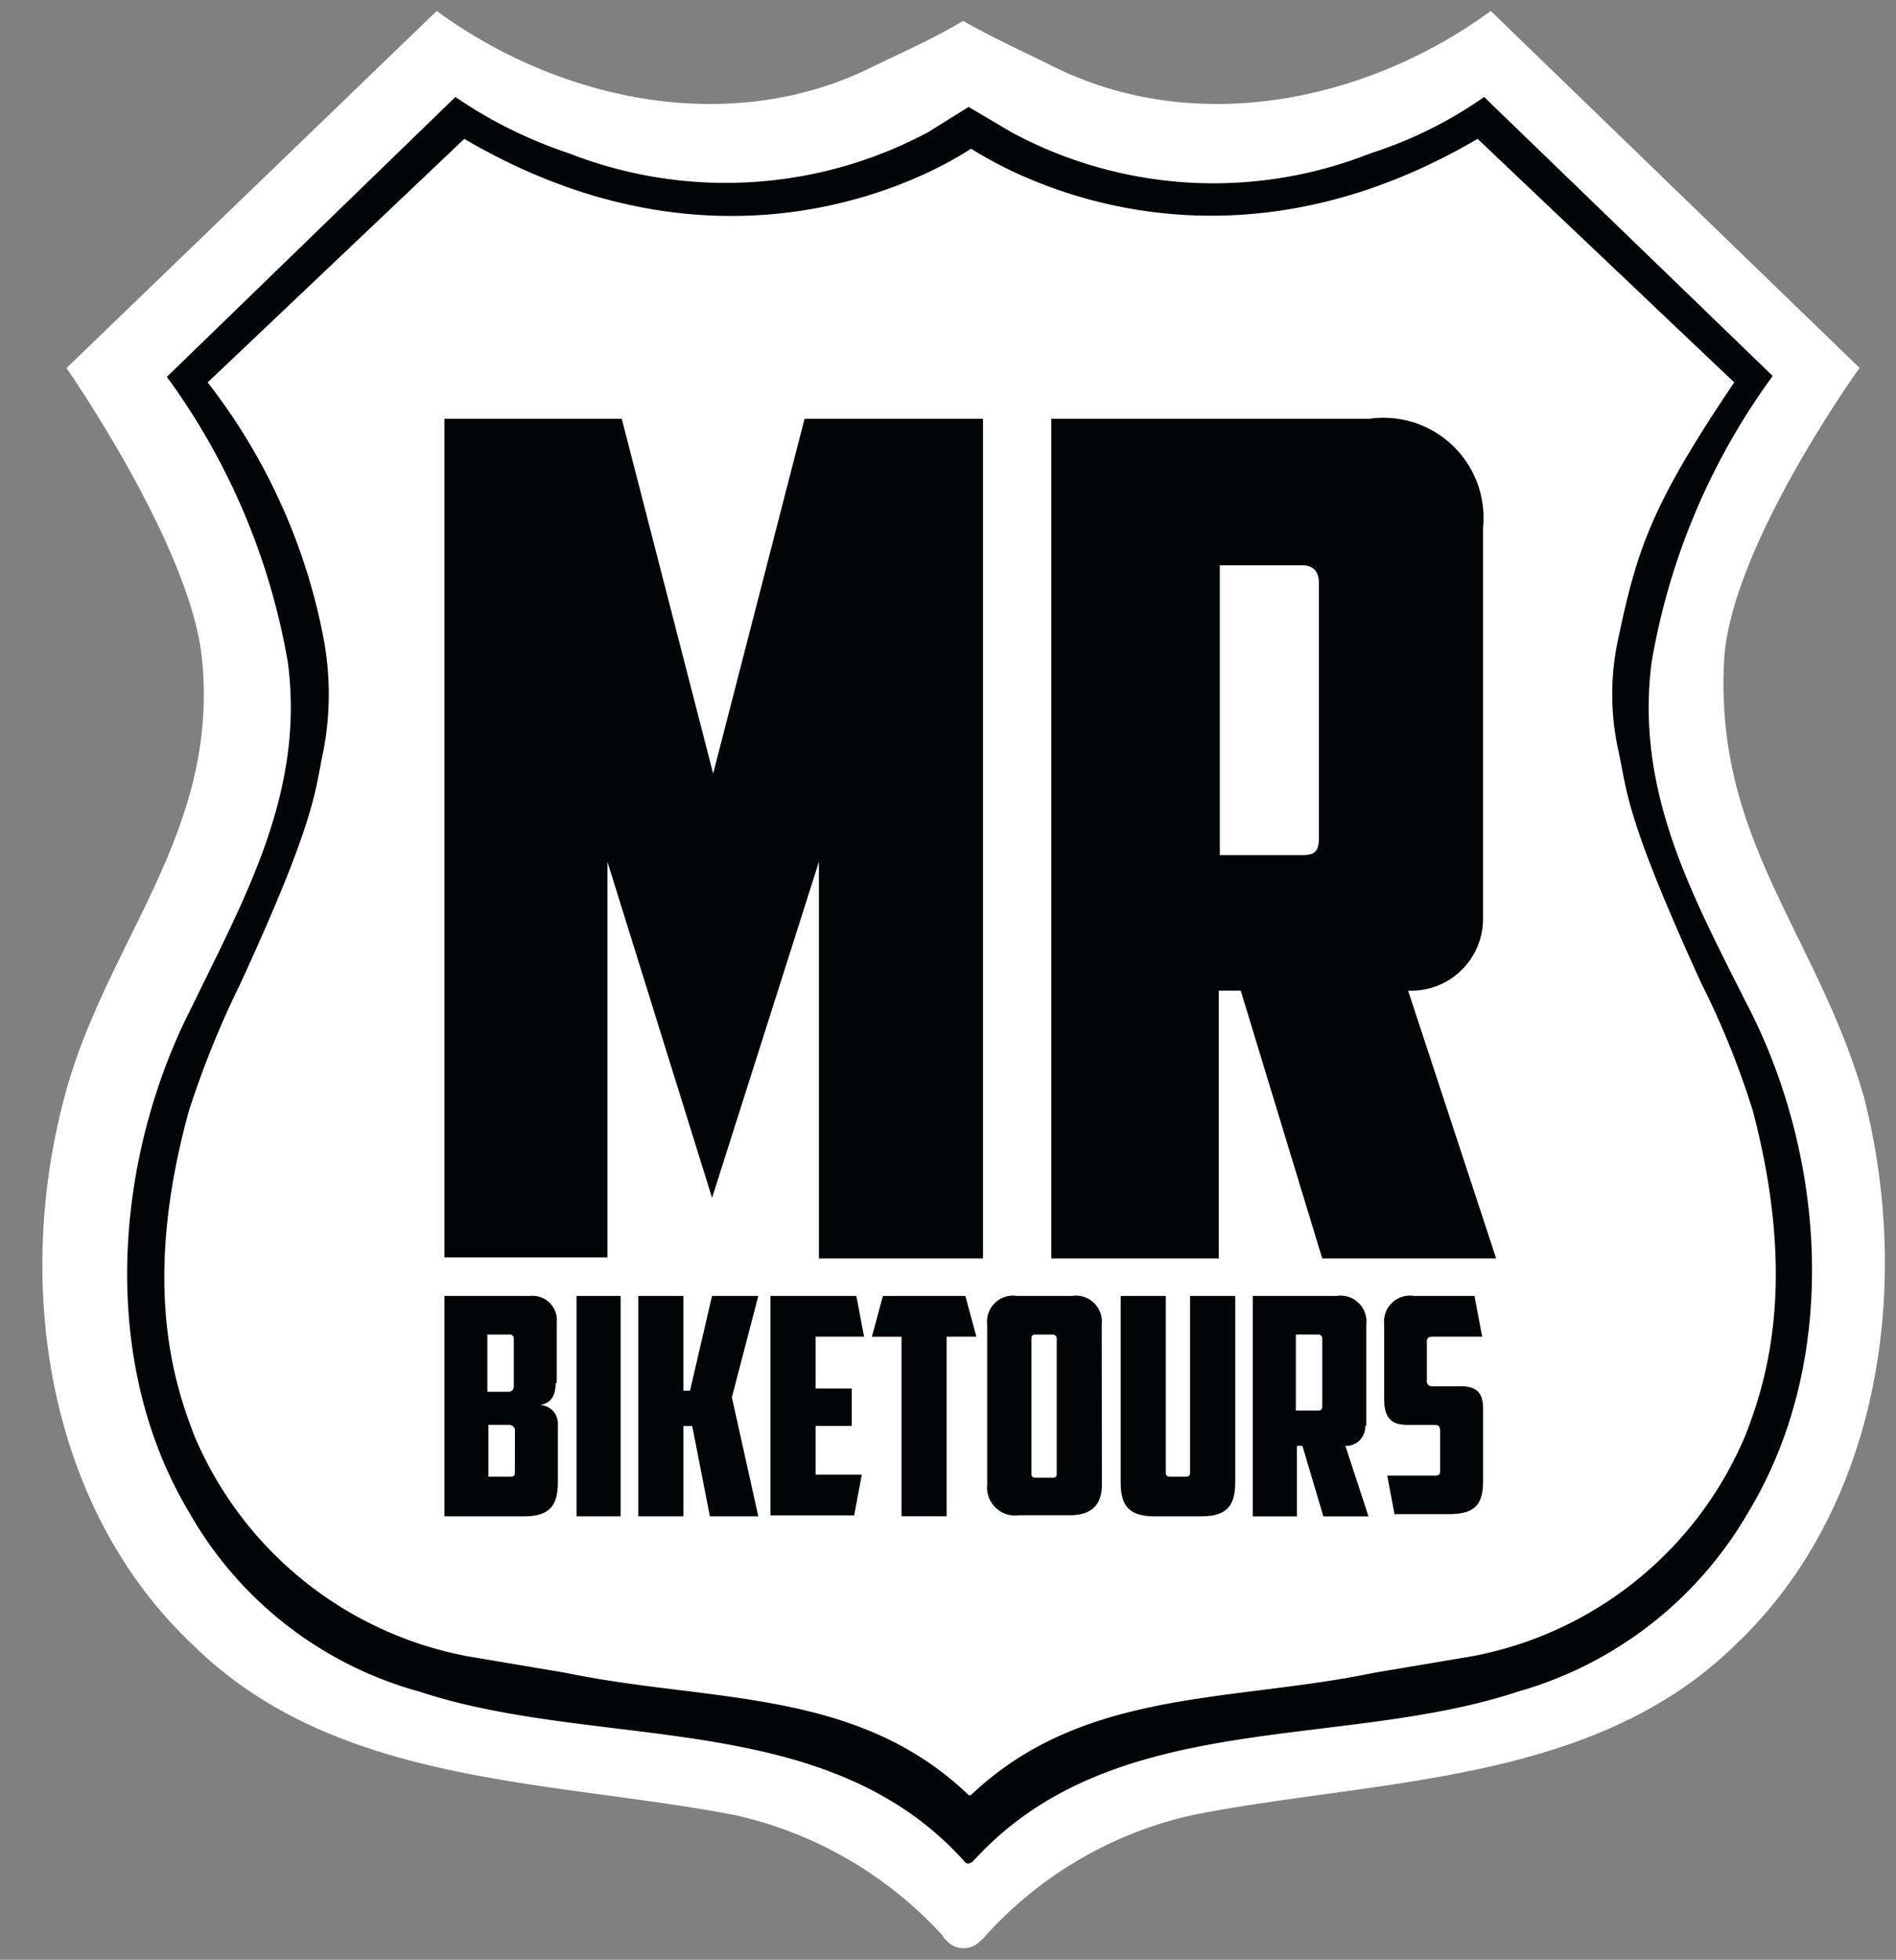 <svg xmlns="http://www.w3.org/2000/svg" xmlns:xlink="http://www.w3.org/1999/xlink" width="47.201" height="48.763" viewBox="0 0 47.201 48.763">
  <rect x="0" y="0" width="47.201" height="48.763" fill="#808080" stroke="none"/>
  <defs>
    <clipPath id="clip-path">
      <path id="Path_18" data-name="Path 18" d="M27.1,48.423m19.33-19.66c-1.344-2.687-2.8-5.292-2.385-8.527a16.835,16.835,0,0,1,3.016-7.129L39.877,6.17a10.444,10.444,0,0,1-2.824,1.4,10.6,10.6,0,0,1-8.939-.521l-1.07-.631-1.014.631a10.7,10.7,0,0,1-8.939.521,11.306,11.306,0,0,1-2.824-1.4L7.084,13.134A16.835,16.835,0,0,1,10.1,20.264c.411,3.208-1.07,5.813-2.385,8.527-1.947,3.784-2.331,8.829-.082,12.585a9.465,9.465,0,0,0,5.73,4.469c4.5,1.481,10.118.384,13.573,4.223a.109.109,0,0,0,.109.055.209.209,0,0,0,.11-.055c3.482-3.839,9.1-2.742,13.572-4.223a9.663,9.663,0,0,0,5.731-4.469c2.3-3.811,1.919-8.856-.027-12.613" transform="translate(-6.096 -6.17)" fill="#020506" clip-rule="evenodd"/>
    </clipPath>
    <clipPath id="clip-path-2">
      <rect id="Rectangle_3" data-name="Rectangle 3" width="46.419" height="48.763" fill="none"/>
    </clipPath>
  </defs>
  <g id="mr-biketours_logo_bw" style="mix-blend-mode: multiply;isolation: isolate">
    <path id="Path_20" data-name="Path 20" d="M45.943,9.585,36.758.7c-3.071,2.248-7.348,3.153-10.913,1.371-.713-.357-1.508-.713-2.221-1.124-.686.411-1.481.768-2.221,1.124C17.866,3.854,13.588,2.949,10.517.7L1.3,9.585s3.1,4.442,3.373,7.239c.439,4.332-2.413,7.047-3.427,10.913C-.012,32.452.838,37.991,4.485,41.391c3.564,3.482,8.883,3.318,13.463,4.2A9.924,9.924,0,0,1,23.1,48.575a.6.6,0,0,0,.109.137.569.569,0,0,0,.823.027.933.933,0,0,0,.165-.165,9.818,9.818,0,0,1,5.155-2.989c4.552-.9,9.9-.74,13.463-4.2,3.619-3.4,4.442-8.939,3.235-13.655-1.179-4.085-3.729-6.388-3.482-10.885.165-2.824,3.373-7.266,3.373-7.266" transform="translate(0.355 -0.427)" fill="#fff" fill-rule="evenodd"/>
    <g id="Group_8" data-name="Group 8" transform="translate(0)">
      <g id="Group_4" data-name="Group 4">
        <g id="Group_3" data-name="Group 3" clip-path="url(#clip-path-2)">
          <path id="Path_5" data-name="Path 5" d="M28.047,85.827a.146.146,0,0,0-.165-.165h-.494v1.289h.548c.083,0,.11-.027.11-.11Zm-.686-2.413v1.426h.521a.13.13,0,0,0,.137-.137V83.523a.1.1,0,0,0-.11-.109Zm1.7,1.206c0,.274-.082.494-.384.548a.461.461,0,0,1,.439.494v1.426c0,.6-.219.85-.85.85H26.292V82.454h2.139a.605.605,0,0,1,.658.658V84.62Z" transform="translate(-15.228 -50.209)" fill="#020506"/>
        </g>
      </g>
      <rect id="Rectangle_5" data-name="Rectangle 5" width="1.097" height="5.484" transform="translate(14.354 32.245)" fill="#020506"/>
      <path id="Path_6" data-name="Path 6" d="M39.921,84.812l.548-2.358h1.152l-.658,2.523.658,2.961H40.415l-.439-2.248h-.219v2.248H38.633V82.454h1.124v2.358Z" transform="translate(-22.743 -50.209)" fill="#020506"/>
      <path id="Path_7" data-name="Path 7" d="M47.046,82.454h2.139l.192,1.014H48.171v1.289h.9v.932h-.9V86.9h1.151l-.192,1.015H47.046Z" transform="translate(-27.866 -50.209)" fill="#020506"/>
      <path id="Path_8" data-name="Path 8" d="M55.827,82.454l.274,1.014h-.74v4.469H54.237V83.469H53.5l.274-1.014Z" transform="translate(-31.794 -50.209)" fill="#020506"/>
      <g id="Group_6" data-name="Group 6" transform="translate(0.782)">
        <g id="Group_5" data-name="Group 5" clip-path="url(#clip-path-2)">
          <path id="Path_9" data-name="Path 9" d="M62.064,83.414c-.082,0-.11.027-.11.109v3.345c0,.082.027.109.11.109h.411c.082,0,.109-.027.109-.109V83.524a.1.1,0,0,0-.109-.109Zm1.645,3.729c0,.411-.165.768-.8.768H61.653a.7.7,0,0,1-.8-.768V83.167a.646.646,0,0,1,.74-.713h1.371a.646.646,0,0,1,.74.713Z" transform="translate(-37.059 -50.209)" fill="#020506"/>
          <path id="Path_10" data-name="Path 10" d="M70.192,87.938c-.631,0-.85-.247-.85-.85V82.454h1.124v4.387c0,.083.027.11.11.11h.384c.083,0,.11-.027.11-.11V82.454h1.124v4.634c0,.6-.219.85-.85.85Z" transform="translate(-42.225 -50.209)" fill="#020506"/>
          <path id="Path_11" data-name="Path 11" d="M78.826,83.415v1.892h.548c.082,0,.11-.027.11-.109V83.524a.1.1,0,0,0-.11-.11Zm1.727,2.276a.474.474,0,0,1-.494.494l.576,1.755H79.511l-.521-1.755h-.137v1.755h-1.1V82.455H79.84a.646.646,0,0,1,.74.713V85.69Z" transform="translate(-47.348 -50.21)" fill="#020506"/>
          <path id="Path_12" data-name="Path 12" d="M86.374,87.938l-.192-1.014h1.179c.11,0,.137-.027.137-.11v-.987c0-.164-.055-.164-.192-.164h-.6c-.329,0-.6-.083-.6-.631V83.167a.646.646,0,0,1,.74-.713h1.508l.192,1.014H87.306c-.082,0-.137.028-.137.11v.987c0,.11.055.137.165.137h.686c.356,0,.548.137.548.548V87.06c0,.6-.219.823-.85.823H86.374Z" transform="translate(-52.429 -50.209)" fill="#020506"/>
        </g>
      </g>
    </g>
    <path id="Path_13" data-name="Path 13" d="M46.376,39.484a9.225,9.225,0,0,1-6.8,5.484l-2.44.411c-3.565.74-7.239.384-10.035,3.044h-.055c-2.8-2.687-6.471-2.3-10.035-3.044l-2.441-.411a9.235,9.235,0,0,1-6.8-5.484c-.521-1.344-1.316-3.811-.137-8.089a23.656,23.656,0,0,1,1.289-3.181c1.892-4.113,1.837-4.744,2.056-5.758a7.488,7.488,0,0,0,0-2.852A14.918,14.918,0,0,0,8.1,13.272l6.389-6.06c7.1,4.168,12.585.247,12.613.247.027-.027,5.511,3.921,12.613-.247l6.389,6.06c-2.057,3.043-2.413,4.14-2.879,6.334a6.5,6.5,0,0,0,0,2.852c.219,1.014.164,1.617,2.056,5.758A20.944,20.944,0,0,1,46.568,31.4c1.124,4.277.329,6.745-.192,8.089m.055-10.721c-1.344-2.687-2.8-5.292-2.385-8.527a16.835,16.835,0,0,1,3.016-7.129L39.877,6.17a10.444,10.444,0,0,1-2.824,1.4,10.6,10.6,0,0,1-8.939-.521l-1.07-.631-1.014.631a10.7,10.7,0,0,1-8.939.521,11.306,11.306,0,0,1-2.824-1.4L7.084,13.134A16.835,16.835,0,0,1,10.1,20.264c.411,3.208-1.07,5.813-2.385,8.527-1.947,3.784-2.331,8.829-.082,12.585a9.465,9.465,0,0,0,5.73,4.469c4.5,1.481,10.118.384,13.573,4.223a.109.109,0,0,0,.109.055.209.209,0,0,0,.11-.055c3.482-3.839,9.1-2.742,13.572-4.223a9.663,9.663,0,0,0,5.731-4.469c2.3-3.811,1.919-8.856-.027-12.613" transform="translate(-2.93 -3.757)" fill="#020506" fill-rule="evenodd"/>
    <path id="Path_16" data-name="Path 16" d="M30.35,37.666v9.843H26.292V26.643h4.414l2.276,8.829,2.276-8.829H39.7V47.537H35.615V37.666l-2.66,8.363Z" transform="translate(-15.228 -16.224)" fill="#020506"/>
    <path id="Path_19" data-name="Path 19" d="M69.12,30.29V37.5h2.056c.329,0,.411-.11.411-.439V30.728c0-.247-.11-.438-.411-.438Zm6.553,8.747a1.791,1.791,0,0,1-1.865,1.837L76,47.536H71.67l-2.029-6.663h-.548v6.663H64.925V26.643h7.924a2.49,2.49,0,0,1,2.824,2.715Z" transform="translate(-38.753 -16.224)" fill="#020506"/>
  </g>
</svg>
